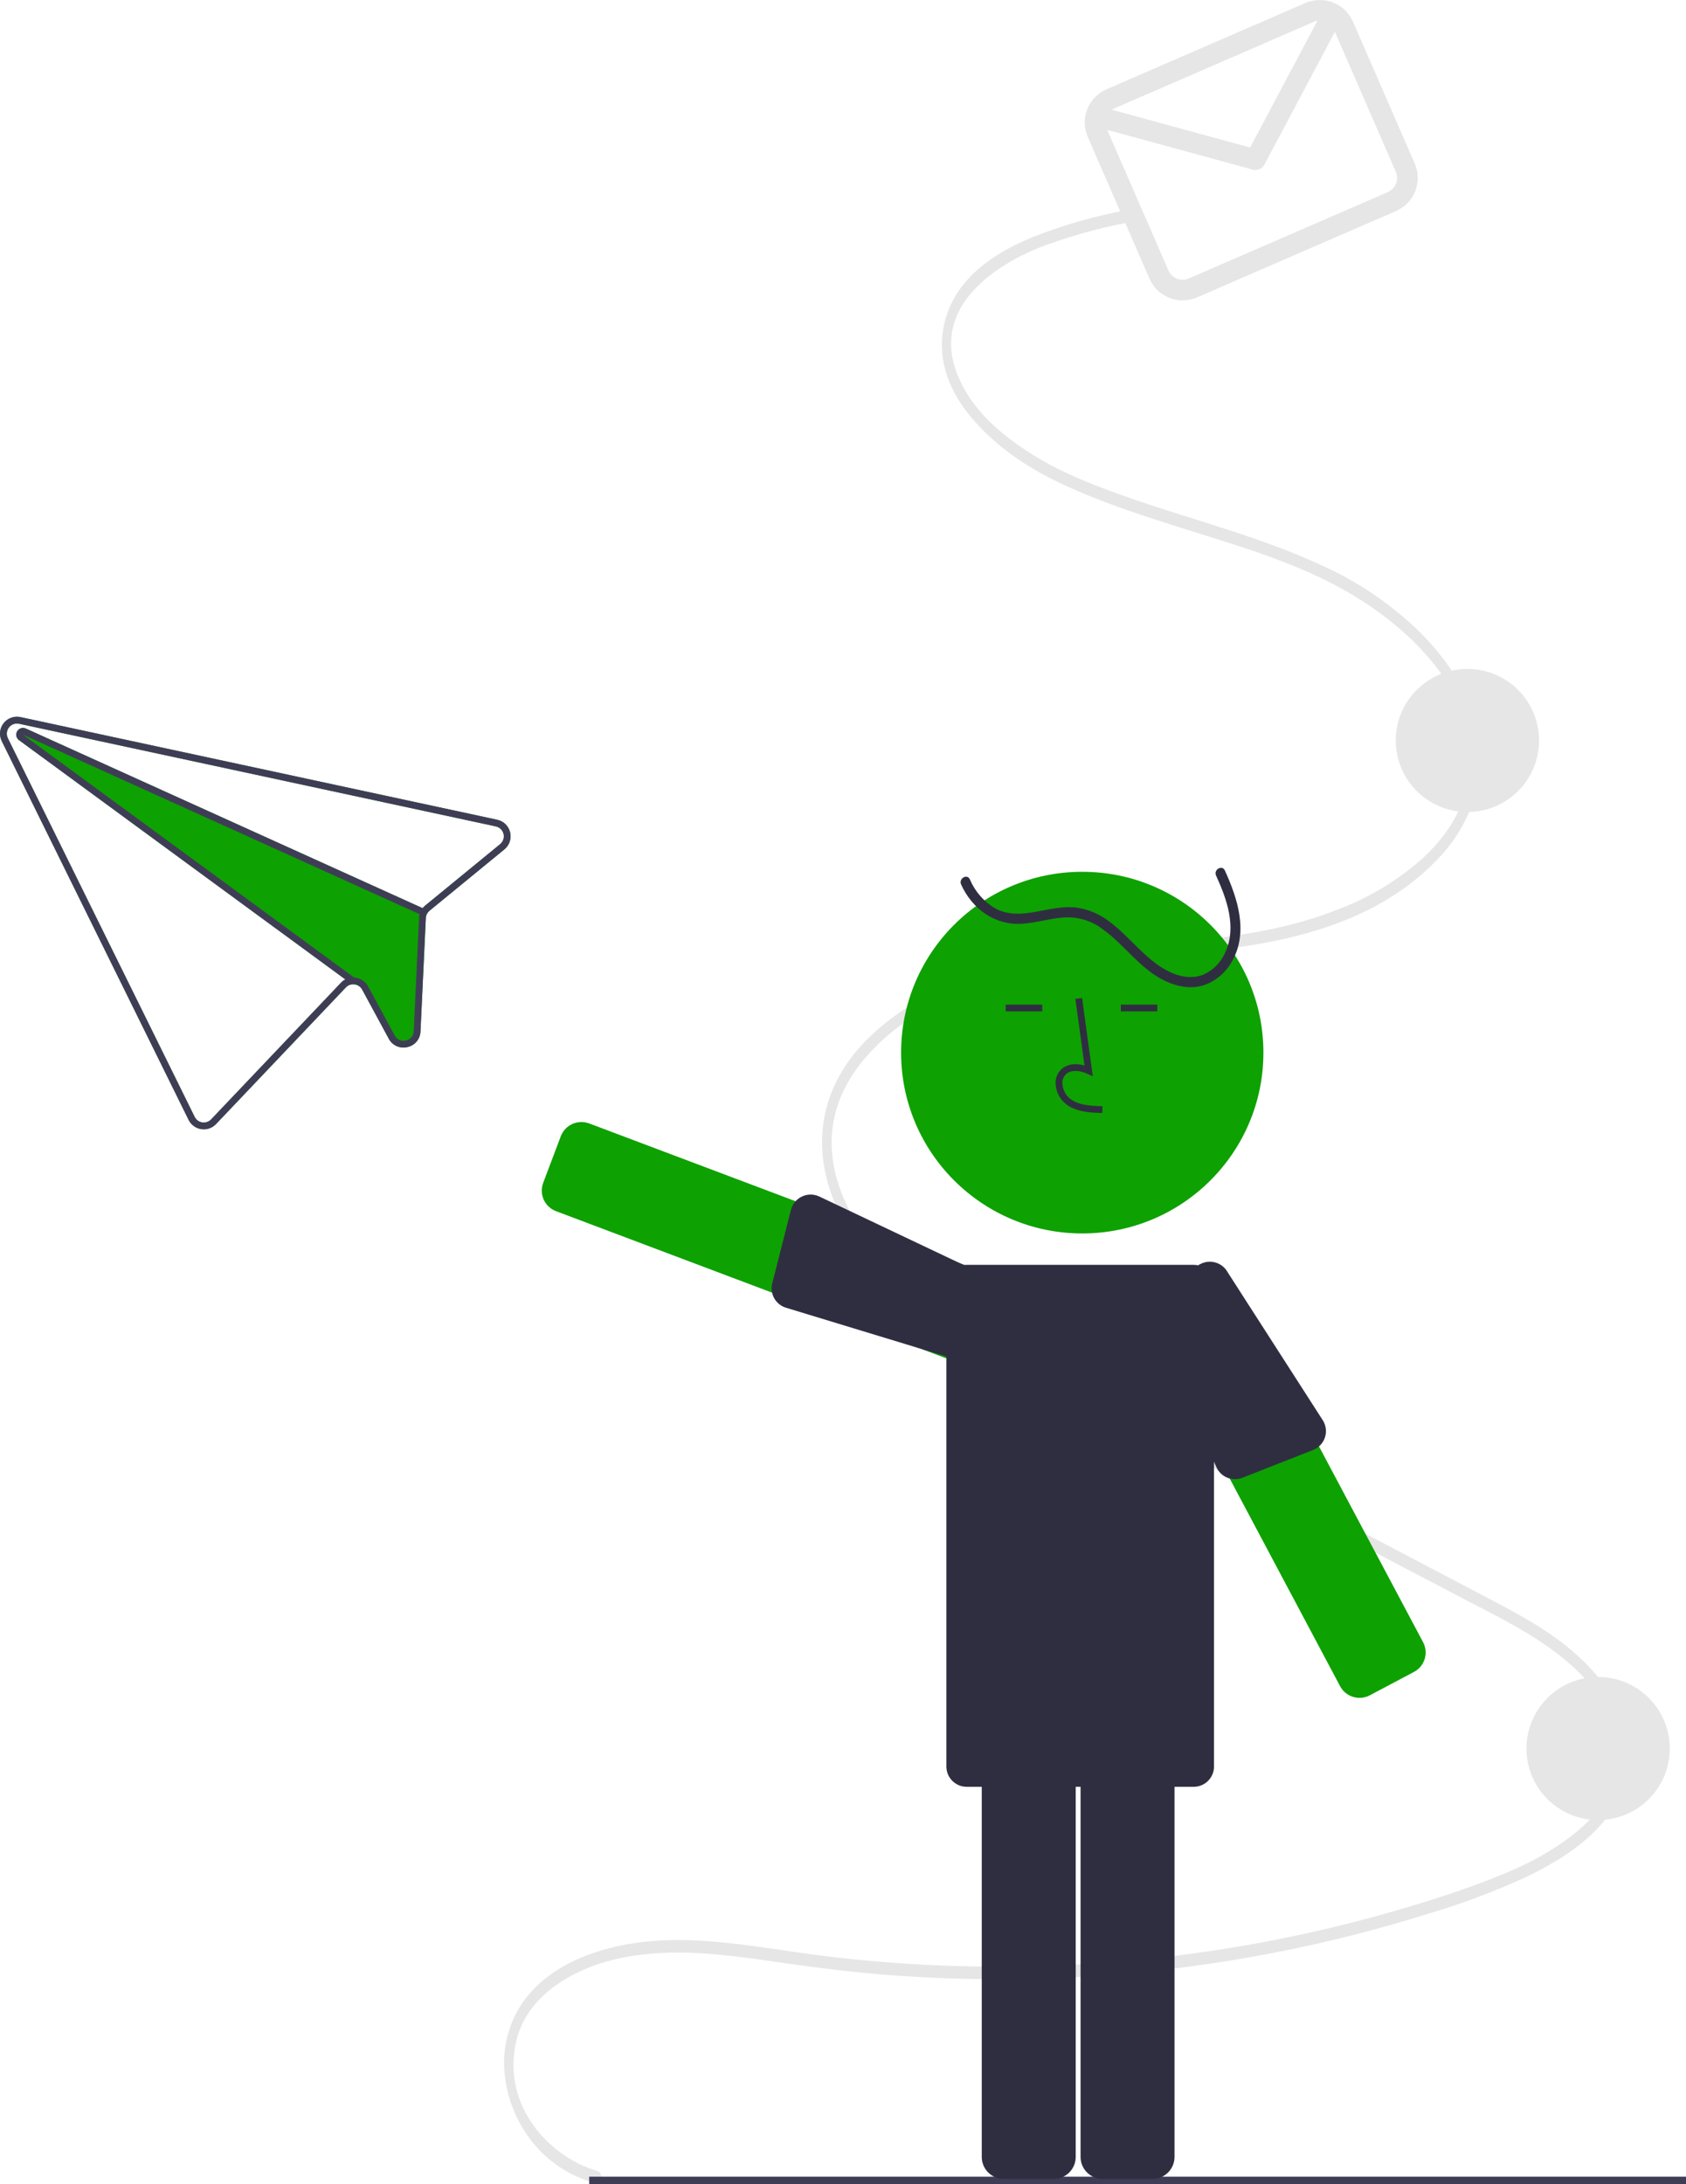 <svg width="237" height="307" viewBox="0 0 237 307" fill="none" xmlns="http://www.w3.org/2000/svg">
<path d="M69.899 115.219L3.746 100.976L2.886 100.792C2.448 100.697 1.992 100.727 1.571 100.879C1.15 101.031 0.78 101.299 0.505 101.652C0.229 102.004 0.059 102.427 0.013 102.872C-0.032 103.317 0.049 103.765 0.247 104.166L26.513 157.402C26.683 157.744 26.933 158.04 27.241 158.266C27.55 158.492 27.908 158.64 28.286 158.698C28.666 158.757 29.053 158.723 29.416 158.599C29.78 158.475 30.107 158.264 30.37 157.985L48.613 138.786C48.743 138.646 48.901 138.535 49.076 138.458C49.251 138.382 49.44 138.343 49.631 138.343C49.891 138.339 50.147 138.406 50.371 138.536C50.596 138.667 50.781 138.855 50.906 139.083L54.643 145.981C54.881 146.441 55.267 146.808 55.739 147.024C56.211 147.24 56.741 147.292 57.246 147.172L57.265 147.167C57.776 147.059 58.235 146.783 58.57 146.383C58.904 145.983 59.095 145.482 59.109 144.961L59.858 129.037C59.867 128.838 59.917 128.643 60.004 128.464C60.098 128.288 60.225 128.131 60.379 128.002L70.904 119.379C71.25 119.096 71.509 118.721 71.651 118.298C71.793 117.874 71.813 117.419 71.708 116.985C71.603 116.551 71.378 116.155 71.058 115.842C70.738 115.53 70.336 115.314 69.899 115.219H69.899ZM70.303 118.646L59.778 127.269C59.641 127.38 59.517 127.505 59.408 127.643L3.626 102.394C3.577 102.371 3.526 102.353 3.473 102.34C3.258 102.285 3.03 102.306 2.829 102.401C2.628 102.495 2.466 102.657 2.372 102.858C2.278 103.059 2.257 103.286 2.313 103.501C2.369 103.715 2.498 103.904 2.679 104.033L48.544 137.659C48.311 137.78 48.101 137.939 47.922 138.132L29.679 157.33C29.521 157.497 29.325 157.622 29.107 157.697C28.89 157.771 28.658 157.792 28.431 157.758C28.203 157.723 27.988 157.635 27.802 157.499C27.617 157.364 27.467 157.186 27.365 156.981L1.099 103.745C0.982 103.504 0.935 103.236 0.963 102.969C0.991 102.703 1.093 102.45 1.258 102.24C1.423 102.029 1.644 101.868 1.896 101.777C2.148 101.685 2.421 101.666 2.683 101.722L3.563 101.912L69.695 116.149C69.958 116.206 70.199 116.335 70.392 116.523C70.584 116.71 70.72 116.947 70.783 117.208C70.846 117.468 70.835 117.742 70.75 117.996C70.665 118.25 70.51 118.476 70.303 118.646Z" fill="#0EA102"/>
<path d="M84 305.129C78.066 303.529 70.845 296.876 72.391 287.732C73.157 283.197 76.1 280.261 79.152 278.363C83.373 275.737 88.18 274.747 92.812 274.497C98.156 274.209 103.493 274.936 108.796 275.705C114.032 276.464 119.268 277.144 124.527 277.558C145.105 279.169 165.809 277.635 185.923 273.009C190.888 271.865 195.822 270.524 200.727 268.984C205.375 267.619 209.919 265.924 214.325 263.912C220.157 261.117 229.64 255.68 228.867 245.61C228.457 240.271 225.306 236.006 222.129 233.035C218.286 229.443 213.84 227.079 209.485 224.784C189.23 214.108 168.935 203.558 148.66 192.946C143.928 190.469 139.164 188.059 134.572 185.157C130.272 182.439 125.993 179.283 122.533 174.918C119.51 171.106 116.81 165.989 116.905 160.268C116.984 155.524 119.147 151.498 121.797 148.489C128.356 141.04 137.634 138.019 146.02 136.437C156.439 134.472 167.008 134.482 177.434 132.584C185.852 131.051 194.846 128.093 201.692 121.16C204.588 118.34 206.637 114.768 207.606 110.848C208.48 106.742 208.055 102.466 206.39 98.611C204.536 94.19 201.577 90.668 198.467 87.784C194.894 84.518 190.841 81.815 186.45 79.771C177.203 75.374 167.48 73.084 158.009 69.709C153.364 68.054 148.672 66.239 144.359 63.396C140.705 60.988 136.724 57.742 134.692 52.914C130.497 42.953 140.504 37.017 146.174 34.768C150.028 33.309 153.997 32.175 158.041 31.377C158.896 31.194 158.533 29.491 157.682 29.673C153.426 30.501 149.254 31.717 145.22 33.305C141.801 34.723 138.273 36.586 135.587 39.793C134.364 41.24 133.46 42.928 132.934 44.748C132.407 46.567 132.269 48.476 132.53 50.352C133.241 55.131 136.334 58.813 139.238 61.481C143.078 65.008 147.457 67.311 151.897 69.189C156.573 71.167 161.348 72.708 166.122 74.22C175.66 77.241 185.626 79.933 194.237 86.361C200.26 90.858 208.443 99.289 206.439 109.739C205.55 114.379 202.849 118.006 199.935 120.673C196.512 123.714 192.565 126.109 188.285 127.743C169.204 135.407 148.203 129.926 129.614 140.336C123.293 143.875 115.616 150.32 115.554 160.459C115.522 165.726 117.638 170.557 120.253 174.375C123.385 178.948 127.442 182.33 131.568 185.156C135.914 188.024 140.426 190.631 145.081 192.965C150.166 195.63 155.252 198.293 160.339 200.951L191.212 217.11L206.551 225.138C211.232 227.588 216.034 229.939 220.291 233.536C223.776 236.481 227.894 241.313 227.538 247.312C227.256 252.077 224.084 255.515 221.186 257.814C217.434 260.791 213.219 262.716 209.024 264.316C204.187 266.162 199.269 267.693 194.343 269.069C184.251 271.884 173.951 273.896 163.54 275.086C153.155 276.28 142.694 276.669 132.249 276.251C126.971 276.039 121.702 275.617 116.441 274.987C111.018 274.335 105.618 273.33 100.181 272.885C95.263 272.482 90.298 272.575 85.454 273.871C81.41 274.952 77.138 276.88 74.068 280.642C71.806 283.514 70.673 287.112 70.883 290.759C71.09 294.399 72.391 297.893 74.614 300.785C76.873 303.739 80.047 305.866 83.641 306.833C84.489 307.062 84.852 305.359 84 305.129L84 305.129Z" fill="#E6E6E6"/>
<path d="M237 305.936H82.822V307H237V305.936Z" fill="#3F3D56"/>
<path d="M224.647 255.809C230.21 255.809 234.719 251.309 234.719 245.757C234.719 240.205 230.21 235.704 224.647 235.704C219.085 235.704 214.575 240.205 214.575 245.757C214.575 251.309 219.085 255.809 224.647 255.809Z" fill="#E6E6E6"/>
<path d="M206.272 114.124C211.835 114.124 216.344 109.623 216.344 104.071C216.344 98.52 211.835 94.019 206.272 94.019C200.709 94.019 196.2 98.52 196.2 104.071C196.2 109.623 200.709 114.124 206.272 114.124Z" fill="#E6E6E6"/>
<path d="M183.5 0.421L155.533 12.555C154.298 13.092 153.327 14.097 152.833 15.348C152.339 16.599 152.363 17.995 152.899 19.229L161.583 39.167C162.121 40.4 163.128 41.369 164.382 41.862C165.635 42.355 167.034 42.331 168.27 41.797L196.237 29.662C197.472 29.125 198.443 28.12 198.937 26.869C199.431 25.617 199.407 24.222 198.872 22.988L190.187 3.05C189.649 1.817 188.642 0.848 187.389 0.355C186.135 -0.138 184.736 -0.114 183.5 0.421ZM184.658 3.079C184.825 3.007 185.001 2.957 185.181 2.929L175.725 20.733L156.306 15.429C156.426 15.344 156.556 15.272 156.691 15.213L184.658 3.079ZM195.079 27.004L167.112 39.138C166.582 39.367 165.983 39.377 165.446 39.166C164.908 38.955 164.477 38.539 164.246 38.011L155.64 18.253L176.081 23.836C176.399 23.922 176.738 23.899 177.04 23.768C177.343 23.637 177.593 23.407 177.747 23.116L187.644 4.48L196.208 24.143C196.438 24.672 196.448 25.27 196.236 25.807C196.024 26.343 195.608 26.773 195.079 27.004Z" fill="#E6E6E6"/>
<path d="M152.132 173.362C166.196 173.362 177.597 161.983 177.597 147.946C177.597 133.91 166.196 122.531 152.132 122.531C138.068 122.531 126.667 133.91 126.667 147.946C126.667 161.983 138.068 173.362 152.132 173.362Z" fill="#0EA102"/>
<path d="M148.119 306.249H141.097C140.277 306.248 139.491 305.922 138.911 305.344C138.331 304.765 138.005 303.98 138.004 303.162V244.744C138.005 243.926 138.331 243.141 138.911 242.562C139.491 241.984 140.277 241.658 141.097 241.657H148.119C148.939 241.658 149.726 241.984 150.305 242.562C150.885 243.141 151.211 243.926 151.212 244.744V303.162C151.211 303.98 150.885 304.765 150.305 305.344C149.726 305.922 148.939 306.248 148.119 306.249Z" fill="#2F2E41"/>
<path d="M162.01 306.249H154.987C154.167 306.248 153.381 305.922 152.801 305.344C152.221 304.765 151.895 303.98 151.894 303.162V244.744C151.895 243.926 152.221 243.141 152.801 242.562C153.381 241.984 154.167 241.658 154.987 241.657H162.01C162.83 241.658 163.616 241.984 164.195 242.562C164.775 243.141 165.101 243.926 165.102 244.744V303.162C165.101 303.98 164.775 304.765 164.195 305.344C163.616 305.922 162.83 306.248 162.01 306.249Z" fill="#2F2E41"/>
<path d="M191.112 238.635C190.803 238.635 190.496 238.589 190.201 238.499C189.813 238.381 189.451 238.187 189.138 237.929C188.824 237.67 188.566 237.353 188.376 236.994L160.939 185.392C160.748 185.034 160.63 184.642 160.592 184.238C160.553 183.835 160.594 183.428 160.713 183.04C160.833 182.653 161.027 182.292 161.285 181.98C161.544 181.667 161.862 181.409 162.221 181.219L168.424 177.933C168.782 177.743 169.175 177.625 169.58 177.586C169.984 177.548 170.392 177.589 170.78 177.708C171.169 177.827 171.53 178.021 171.843 178.279C172.156 178.537 172.415 178.854 172.606 179.212L200.043 230.814C200.233 231.173 200.351 231.564 200.39 231.968C200.429 232.372 200.387 232.779 200.268 233.166C200.149 233.554 199.955 233.914 199.696 234.227C199.437 234.539 199.12 234.798 198.761 234.988L192.558 238.274C192.113 238.511 191.616 238.635 191.112 238.635Z" fill="#0EA102"/>
<path d="M133.994 191.072C133.623 191.072 133.255 191.005 132.908 190.874H132.907L78.152 170.228C77.772 170.085 77.425 169.869 77.129 169.591C76.833 169.313 76.595 168.98 76.428 168.611C76.261 168.242 76.169 167.843 76.156 167.438C76.144 167.033 76.212 166.629 76.356 166.25L78.833 159.693C79.125 158.928 79.709 158.31 80.457 157.974C81.205 157.638 82.056 157.611 82.823 157.899L137.577 178.54C138.343 178.831 138.962 179.412 139.3 180.158C139.637 180.903 139.666 181.751 139.379 182.517L136.897 189.075C136.673 189.662 136.275 190.168 135.757 190.524C135.238 190.881 134.624 191.072 133.994 191.072Z" fill="#0EA102"/>
<path d="M167.797 177.778H135.888C134.312 177.778 133.033 179.053 133.033 180.627V248.287C133.033 249.861 134.312 251.137 135.888 251.137H167.797C169.374 251.137 170.652 249.861 170.652 248.287V180.627C170.652 179.053 169.374 177.778 167.797 177.778Z" fill="#2F2E41"/>
<path d="M170.941 123.057C172.437 126.334 173.87 130.295 172.259 133.8C171.668 135.216 170.56 136.355 169.159 136.986C167.499 137.646 165.69 137.269 164.152 136.47C160.913 134.788 158.826 131.663 155.934 129.521C154.618 128.498 153.061 127.829 151.412 127.576C149.512 127.329 147.626 127.776 145.768 128.122C143.791 128.489 141.749 128.683 139.919 127.683C138.31 126.744 137.051 125.308 136.331 123.591C135.955 122.757 134.724 123.48 135.099 124.31C136.654 127.756 139.871 130.105 143.736 129.833C145.781 129.689 147.756 129.03 149.805 128.936C151.674 128.874 153.506 129.459 154.993 130.591C158.167 132.85 160.322 136.318 163.964 137.959C165.682 138.733 167.65 139.055 169.462 138.389C171.024 137.782 172.326 136.651 173.143 135.189C175.533 131.082 173.998 126.334 172.174 122.338C171.793 121.505 170.563 122.228 170.941 123.057Z" fill="#2F2E41"/>
<path d="M154.947 156.432C153.374 156.388 151.416 156.334 149.909 155.234C149.46 154.893 149.091 154.459 148.828 153.96C148.565 153.462 148.414 152.913 148.386 152.35C148.359 151.951 148.424 151.55 148.578 151.18C148.731 150.81 148.969 150.48 149.271 150.217C150.058 149.552 151.208 149.396 152.449 149.76L151.164 140.393L152.107 140.264L153.617 151.276L152.83 150.916C151.918 150.498 150.664 150.285 149.885 150.942C149.694 151.114 149.545 151.327 149.45 151.565C149.355 151.804 149.316 152.061 149.337 152.317C149.36 152.735 149.473 153.144 149.669 153.515C149.864 153.886 150.137 154.211 150.47 154.467C151.644 155.323 153.204 155.434 154.974 155.483L154.947 156.432Z" fill="#2F2E41"/>
<path d="M146.502 141.201H141.376V142.15H146.502V141.201Z" fill="#2F2E41"/>
<path d="M162.679 141.201H157.554V142.15H162.679V141.201Z" fill="#2F2E41"/>
<path d="M132.991 190.652L110.488 183.803C109.787 183.59 109.194 183.115 108.834 182.477C108.474 181.839 108.374 181.087 108.554 180.377L111.181 170.046C111.285 169.638 111.478 169.258 111.746 168.933C112.015 168.608 112.352 168.347 112.734 168.168C113.116 167.989 113.533 167.897 113.954 167.898C114.376 167.899 114.793 167.993 115.174 168.174L137.493 178.762C138.2 179.03 138.773 179.567 139.084 180.255C139.396 180.943 139.422 181.726 139.156 182.433L136.674 188.991C136.406 189.699 135.867 190.271 135.177 190.582C134.486 190.893 133.7 190.918 132.991 190.652Z" fill="#2F2E41"/>
<path d="M161.343 184.808L170.994 206.221C171.295 206.889 171.842 207.416 172.521 207.692C173.201 207.968 173.961 207.972 174.644 207.703L184.58 203.797C184.972 203.642 185.325 203.403 185.614 203.096C185.903 202.789 186.12 202.422 186.25 202.022C186.379 201.621 186.419 201.197 186.364 200.779C186.31 200.362 186.164 199.961 185.936 199.607L172.591 178.848C172.235 178.181 171.63 177.683 170.906 177.461C170.183 177.239 169.401 177.313 168.732 177.665L162.528 180.951C161.859 181.307 161.358 181.912 161.136 182.635C160.914 183.358 160.988 184.139 161.343 184.808Z" fill="#2F2E41"/>
<path d="M69.899 115.219L3.746 100.976L2.886 100.792C2.448 100.697 1.992 100.727 1.571 100.879C1.15 101.031 0.78 101.299 0.505 101.652C0.229 102.004 0.059 102.427 0.013 102.872C-0.032 103.317 0.049 103.765 0.247 104.166L26.513 157.402C26.683 157.744 26.933 158.04 27.241 158.266C27.55 158.492 27.908 158.64 28.286 158.698C28.666 158.757 29.053 158.723 29.416 158.599C29.78 158.475 30.107 158.264 30.37 157.985L48.613 138.786C48.743 138.646 48.901 138.535 49.076 138.458C49.251 138.382 49.44 138.343 49.631 138.343C49.891 138.339 50.147 138.406 50.371 138.536C50.596 138.667 50.781 138.855 50.906 139.083L54.643 145.981C54.881 146.441 55.267 146.808 55.739 147.024C56.211 147.24 56.741 147.292 57.246 147.172L57.265 147.167C57.776 147.059 58.235 146.783 58.57 146.383C58.904 145.983 59.095 145.482 59.109 144.961L59.858 129.037C59.867 128.838 59.917 128.643 60.004 128.464C60.098 128.288 60.225 128.131 60.379 128.002L70.904 119.379C71.25 119.096 71.509 118.721 71.651 118.298C71.793 117.874 71.813 117.419 71.708 116.985C71.603 116.551 71.378 116.155 71.058 115.842C70.738 115.53 70.336 115.314 69.899 115.219H69.899ZM70.303 118.646L59.778 127.269C59.641 127.38 59.517 127.505 59.408 127.643C59.309 127.766 59.224 127.899 59.154 128.039C59.081 128.183 59.023 128.335 58.982 128.491L58.983 128.495C58.939 128.658 58.914 128.825 58.908 128.993L58.16 144.917C58.153 145.23 58.04 145.532 57.84 145.773C57.639 146.013 57.362 146.178 57.054 146.241L57.045 146.243C56.742 146.318 56.423 146.289 56.138 146.16C55.854 146.031 55.622 145.811 55.479 145.534L51.742 138.631C51.549 138.275 51.269 137.975 50.927 137.759C50.586 137.542 50.195 137.416 49.791 137.393L49.786 137.394C49.732 137.391 49.678 137.389 49.625 137.391C49.248 137.391 48.877 137.483 48.544 137.659C48.311 137.78 48.101 137.939 47.922 138.132L29.679 157.33C29.521 157.497 29.325 157.622 29.107 157.697C28.89 157.771 28.658 157.792 28.431 157.758C28.203 157.723 27.988 157.635 27.802 157.499C27.617 157.364 27.467 157.186 27.365 156.981L1.099 103.745C0.982 103.504 0.935 103.236 0.963 102.969C0.991 102.703 1.093 102.45 1.258 102.24C1.423 102.029 1.644 101.868 1.896 101.777C2.148 101.685 2.421 101.666 2.683 101.722L3.563 101.912L69.695 116.149C69.958 116.206 70.199 116.335 70.392 116.523C70.584 116.71 70.72 116.947 70.783 117.208C70.846 117.468 70.835 117.742 70.75 117.996C70.665 118.25 70.51 118.476 70.303 118.646Z" fill="#3F3D56"/>
<path d="M59.619 127.737L59.226 128.602L58.983 128.495L58.982 128.491L3.244 103.266L49.786 137.394L49.791 137.393L49.914 137.487L49.353 138.253L48.544 137.659L2.679 104.033C2.498 103.903 2.369 103.715 2.313 103.501C2.257 103.286 2.278 103.059 2.372 102.858C2.466 102.657 2.628 102.495 2.829 102.401C3.03 102.306 3.258 102.285 3.473 102.34C3.526 102.353 3.577 102.371 3.626 102.394L59.408 127.643L59.619 127.737Z" fill="#3F3D56"/>
</svg>
